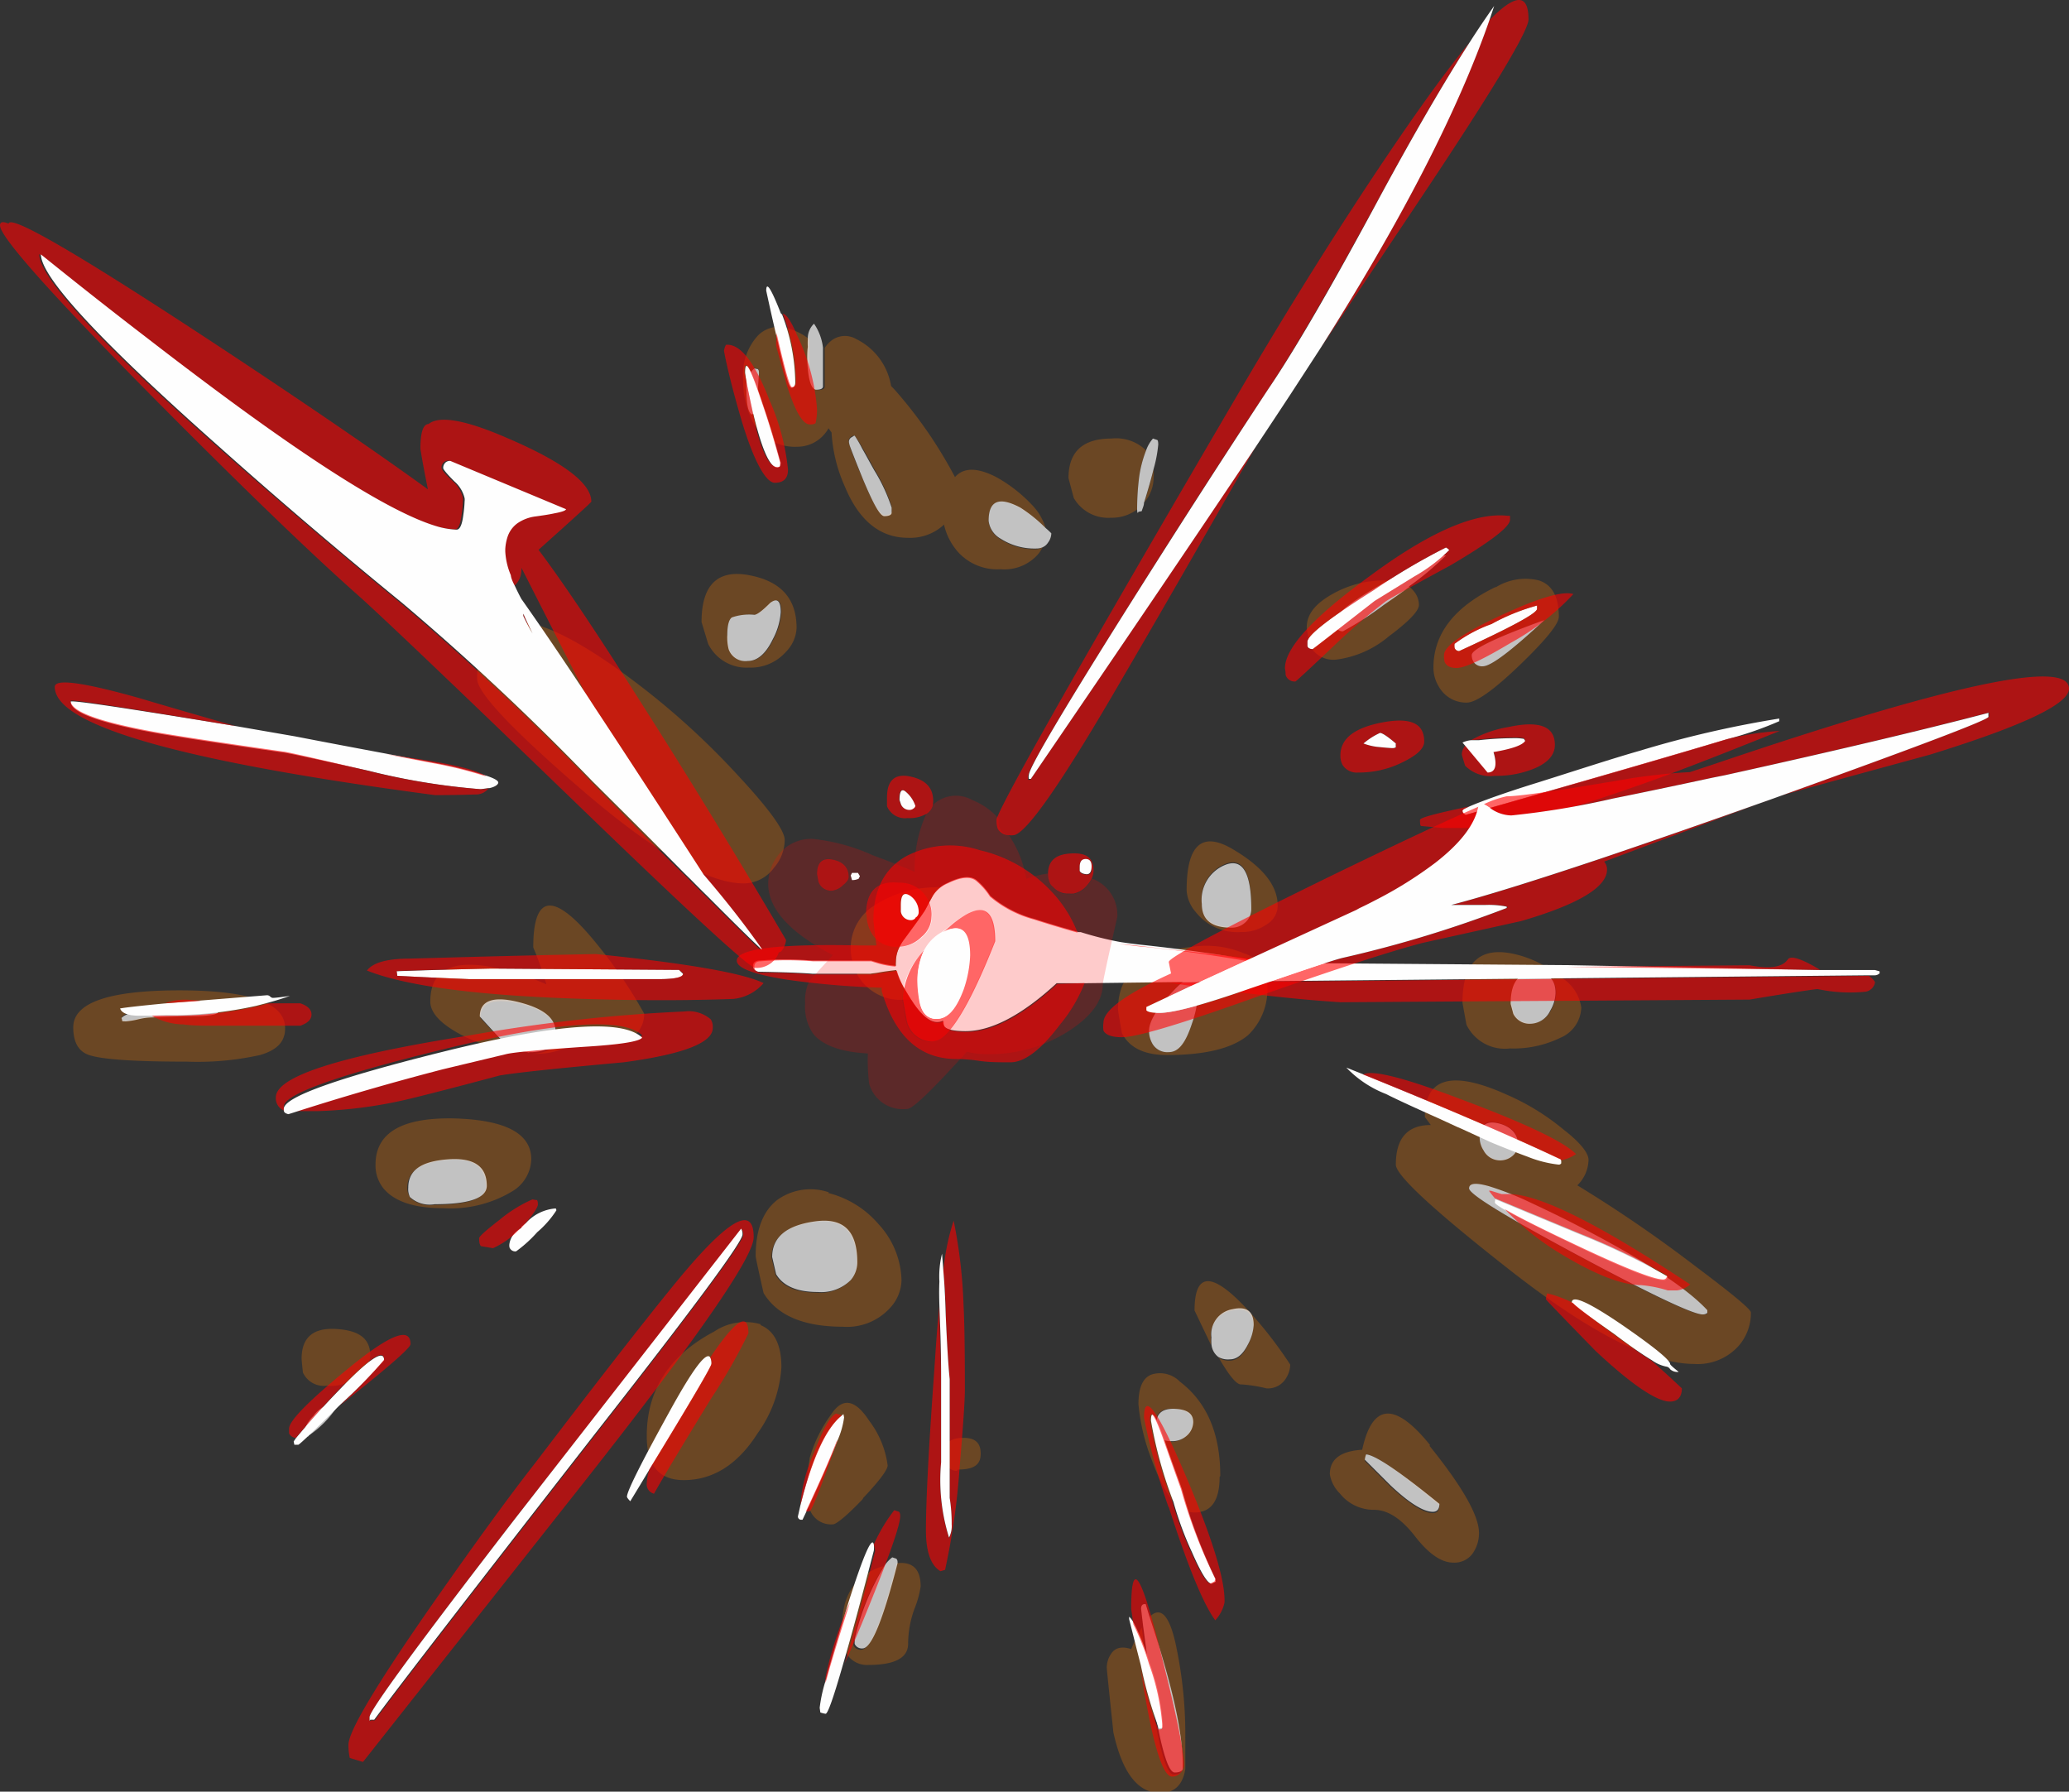 <svg xmlns="http://www.w3.org/2000/svg" viewBox="0 0 156.75 135.72"><rect x="0" y="0" width="156.75" height="135.72" fill="#333333" stroke="none"/><defs><style>.cls-1{fill:#ee7500;fill-opacity:0.3;}.cls-1,.cls-2,.cls-3,.cls-4,.cls-5{fill-rule:evenodd;}.cls-2{fill:#fff;fill-opacity:0.7;}.cls-3{fill:#fefefe;}.cls-4,.cls-5{fill:red;}.cls-4{fill-opacity:0.6;}.cls-5{fill-opacity:0.2;}</style></defs><g id="Layer_2" data-name="Layer 2"><g id="Layer_1-2" data-name="Layer 1"><path class="cls-1" d="M131.75,101.92a4.16,4.16,0,0,1-3.4,1.4q-4.95,0-14.2-7.3-8.4-6.6-8.4-7.8c0-2,.88-3,2.65-3l-.45-.6q0-4.5,6.2-1.7a17.7,17.7,0,0,1,4.25,2.6c1.3,1,1.95,1.81,1.95,2.35a2.79,2.79,0,0,1-.85,1.92,101.93,101.93,0,0,1,8.95,6.13c2.8,2.1,4.2,3.26,4.2,3.5A3.78,3.78,0,0,1,131.75,101.92ZM129,99.57c.2,0,.32,0,.35-.1v-.2q-2.4-2.61-10.2-6.6c-1.41-.72-2.64-1.31-3.68-1.78a23.87,23.87,0,0,0-2.62-1c-1-.3-1.55-.25-1.55.15s2.77,2.13,8.3,5.1S128.22,99.57,129,99.57ZM79,41.44a3.88,3.88,0,0,1-.3.48,3.39,3.39,0,0,1-2.9,1.2,4,4,0,0,1-3.6-1.8,4.62,4.62,0,0,1-.68-1.58,3.75,3.75,0,0,1-2.72,1q-3.19,0-4.8-3.9a11.57,11.57,0,0,1-1-4.08c-.08-.1-.15-.21-.23-.32a2.35,2.35,0,0,1-.27.4,2.68,2.68,0,0,1-2.1,1,3.61,3.61,0,0,1-3.6-2.4,7,7,0,0,1-.5-2.7,4.39,4.39,0,0,1,1.1-3.3,2.21,2.21,0,0,1,2.35-.55,4.66,4.66,0,0,1,1.58.82,5.22,5.22,0,0,0,0,.58s0,.58,0,1.65.32,1.6.65,1.6.5-.09.5-.25c0-.88,0-1.57,0-2.08,0-.16,0-.3,0-.42s0-.29,0-.43a2.31,2.31,0,0,1,.4-.47,1.68,1.68,0,0,1,2-.2,4.82,4.82,0,0,1,2.63,3.55q.21.21.42.45a33.79,33.79,0,0,1,4.42,6.45c.65-.74,1.69-.74,3.13,0a11.11,11.11,0,0,1,2.7,2.1A4.32,4.32,0,0,1,79.22,40a11.2,11.2,0,0,0-1.92-1.5c-1.6-.9-2.4-.59-2.4,1a1.78,1.78,0,0,0,.9,1.35,4.76,4.76,0,0,0,2.75.75A1.06,1.06,0,0,0,79,41.44ZM57.5,28.27c0-.2,0-.32-.1-.35a.92.92,0,0,1-.25-.05,1.85,1.85,0,0,0-.6,1.65c0,1.06.13,1.68.4,1.85a.75.75,0,0,0,.35-.25ZM64.75,33a.37.37,0,0,0-.2.05.38.38,0,0,0-.25.4,1.54,1.54,0,0,0,.08.32c.13.44.46,1.28,1,2.53C66.12,38.1,66.65,39,67,39s.52-.09.55-.25c0,.06,0-.07,0-.4a13.21,13.21,0,0,0-1.3-2.8c-.37-.69-.68-1.24-.92-1.65A9.4,9.4,0,0,0,64.75,33Zm21.92,5.12c.32-1,.56-1.88.73-2.57a5.12,5.12,0,0,1,0,.7,2.91,2.91,0,0,1-.7,1.8Zm.16-4a8.88,8.88,0,0,0-.53,2.05,19.65,19.65,0,0,0-.15,2.35v.07a3.19,3.19,0,0,1-2,.63,3,3,0,0,1-2.8-1.5l-.4-1.5c0-2,1.08-3,3.25-3A3.26,3.26,0,0,1,86.83,34.12Zm-33.68,13c0-2.8,1.2-4,3.6-3.55s3.6,1.76,3.6,4a2.74,2.74,0,0,1-.8,1.8,3.53,3.53,0,0,1-2.8,1.2,3.24,3.24,0,0,1-3.1-1.8Zm2,1a3.64,3.64,0,0,0,.1,1.05,1.34,1.34,0,0,0,1.45.9c.73,0,1.37-.55,1.9-1.65a5.08,5.08,0,0,0,.6-2.05c0-.87-.27-1.1-.8-.7q-.9.9-1.2.9a4,4,0,0,0-1.7.2C55.22,46.93,55.1,47.38,55.1,48.12ZM66.45,68.47a8.46,8.46,0,0,1,4.35-1.25,7.47,7.47,0,0,1,4.35.9,3.61,3.61,0,0,1,2,3.3,3.65,3.65,0,0,1-2.9,3.8,21.67,21.67,0,0,1-5.7.5,3.72,3.72,0,0,1-3.6-1.9,4.52,4.52,0,0,1-.5-2.1A3.8,3.8,0,0,1,66.45,68.47Zm-10.1-1.55q-4.05,0-12.4-7.2-7.8-6.75-7.8-8.3,0-8.7,11.65,0a58,58,0,0,1,8,7.2q3.64,3.9,3.65,5a3.23,3.23,0,0,1-.8,2.1A2.86,2.86,0,0,1,56.35,66.92Zm56-16.45q.9,0,4.65-3.5-5.5,2-5.5,2.65a1,1,0,0,0,.1.45A.76.76,0,0,0,112.35,50.47Zm1-6a4.27,4.27,0,0,1,3.25-.5c1,.33,1.5,1.25,1.5,2.75q0,.8-2.9,3.6t-4,2.9A2.37,2.37,0,0,1,109,52a2.71,2.71,0,0,1-.4-1.35Q108.55,46.77,113.3,44.47Zm-6.55,0a2.13,2.13,0,0,1,.3.3,1.63,1.63,0,0,1,.4,1.05c0,.46-.77,1.26-2.3,2.4a7.66,7.66,0,0,1-4,1.75,2,2,0,0,1-2-1.15c-.13-.8-.2-1.24-.2-1.3,0-1,.67-1.82,2-2.55a7.85,7.85,0,0,1,3.8-1l.4,0-.25.13q-3.8,2.15-3.8,3a.6.6,0,0,0,.1.35.55.55,0,0,0,.55.35,25.44,25.44,0,0,0,3.1-2C105.54,45.29,106.18,44.84,106.75,44.42ZM96,70a3.23,3.23,0,0,1-2,.6,4,4,0,0,1-3.4-1.5,2.76,2.76,0,0,1-.7-1.65q0-5.16,3.45-3.15t3.45,4.3A1.66,1.66,0,0,1,96,70ZM90.8,75c0-1.34-.62-1.34-1.85,0s-1.9,2.36-1.9,3.1a1.93,1.93,0,0,0,.2.85,1.3,1.3,0,0,0,1.3.75c.7,0,1.28-.72,1.75-2.15A8.88,8.88,0,0,0,90.8,75Zm3.55-5.15a1.35,1.35,0,0,0,.45-1.05q0-4-1.85-3.4a2.85,2.85,0,0,0-1.9,3c0,1.2.73,1.8,2.2,1.8A1.51,1.51,0,0,0,94.35,69.87ZM96,74.52a4.78,4.78,0,0,1-1.45,3.9q-1.8,1.5-6.15,1.5c-1.7,0-2.83-.55-3.4-1.65q-.3-1.71-.3-1.8,0-4.16,5.65-4.75a7.31,7.31,0,0,1,3.9.5A2.44,2.44,0,0,1,96,74.52Zm22.4-.4a3.22,3.22,0,0,1,1.4,2.2,2.57,2.57,0,0,1-1.6,2.3,8.08,8.08,0,0,1-3.8.8,3.23,3.23,0,0,1-3.3-1.8l-.3-1.65q0-4.91,4.5-3.55A8.29,8.29,0,0,1,118.35,74.12Zm-2.2-.45c-1.13,0-1.7.81-1.7,2.35l.2.75a1.37,1.37,0,0,0,1.3.75,1.69,1.69,0,0,0,1.5-1,2.71,2.71,0,0,0,.4-1.35C117.85,74.18,117.28,73.67,116.15,73.67Zm-76.07,6A11.61,11.61,0,0,1,35,78.42q-2.4-1.26-2.4-2.55c0-2.64,2-3.4,6-2.3a17.91,17.91,0,0,1,2.8,1,25.81,25.81,0,0,0-1-2.8q0-5.8,4.2-1a36.41,36.41,0,0,1,4.2,6,2.16,2.16,0,0,1-.7,1.65,2.34,2.34,0,0,1-1.7.7,4.08,4.08,0,0,1-2.27-.68,2.94,2.94,0,0,1-.63.58,5.37,5.37,0,0,1-3.1.8c1.17-.06,1.75-.56,1.75-1.5,0-1.1-1-1.87-2.85-2.3s-2.9-.1-2.9,1.1l1.25,1.35A4.19,4.19,0,0,0,40.08,79.72ZM15.2,76.27c-.2,0-1.15,0-2.85,0s-2.82.43-3.15.8a.46.46,0,0,1,.05.2s.1.05.3.05a6,6,0,0,0,.9-.15,5,5,0,0,1,1.1-.15c.93,0,2.12-.07,3.55-.1,1,0,1.45-.15,1.45-.35S16.1,76.3,15.2,76.27Zm19.15,8.45q5.9.15,5.9,3.1a2.92,2.92,0,0,1-1.4,2.4,9.07,9.07,0,0,1-5.3,1.3q-3.25,0-4.5-1.5a2.79,2.79,0,0,1-.6-1.8Q28.45,84.62,34.35,84.72Zm-3.3,6a2.21,2.21,0,0,0,1.8.55c2.63,0,3.95-.47,3.95-1.4,0-1.5-1-2.19-2.95-2s-3,.81-3,2.15A1.36,1.36,0,0,0,31.05,90.67ZM14.15,80.42c-4,0-6.43-.17-7.4-.5q-1.2-.4-1.2-2.1,0-2.8,8.05-2.8t8,2.9c0,1-.63,1.63-1.9,2A21.86,21.86,0,0,1,14.15,80.42Zm8.7,22.5c0-1.6.87-2.35,2.6-2.25s2.6.71,2.6,2a1.9,1.9,0,0,1-.5,1.2,3.33,3.33,0,0,1-2.8,1.1,1.74,1.74,0,0,1-1.8-1C22.88,103.33,22.85,103,22.85,102.92Zm89.25-16.7a1.83,1.83,0,0,0,.3.9,1.4,1.4,0,0,0,1.25.75,1.41,1.41,0,0,0,.95-.35,1.17,1.17,0,0,0,.28-.35,1.2,1.2,0,0,0,.12-.55c0-.77-.48-1.29-1.45-1.55s-1.36.09-1.45.9Zm-8.6,24a1.48,1.48,0,0,0-.1.45l1.95,1.95c1.43,1.3,2.5,2,3.2,2,.33,0,.5-.2.5-.6Q104.55,110.26,103.5,110.17Zm-11.2-7.38a1.49,1.49,0,0,0,.85.23c.53,0,1-.37,1.35-1.1a3.54,3.54,0,0,0,.45-1.5c0-1-.53-1.44-1.6-1.2a1.93,1.93,0,0,0-1.6,2.15,3.48,3.48,0,0,0,0,.47L90.5,99.27q0-4.2,3.65-.45a31.69,31.69,0,0,1,3.6,4.55,2,2,0,0,1-.3,1,1.59,1.59,0,0,1-1.5.8,11.18,11.18,0,0,0-1.9-.3C93.7,104.92,93.12,104.21,92.3,102.79Zm16,6.68q3.75,4.65,3.75,6.6a2.66,2.66,0,0,1-.35,1.35,1.7,1.7,0,0,1-1.6.9c-.9,0-1.87-.67-2.9-2s-2.07-2-3.1-2a3.28,3.28,0,0,1-2.6-1.25,2.62,2.62,0,0,1-.75-1.45c0-1.14.82-1.75,2.45-1.85Q104.35,104.52,108.35,109.47Zm-19.6-.3a1.64,1.64,0,0,0,1.2-.5,1.4,1.4,0,0,0,.45-1c0-.6-.47-.92-1.4-1s-1.4.35-1.4,1.15c0,0,0,.25.05.65S88.15,109.17,88.75,109.17Zm3.7,2.65c0,1.8-.63,2.7-1.9,2.7s-2.28-1.34-3.25-4a15.32,15.32,0,0,1-1-4.2c0-1.24.32-2,1-2.25a2.11,2.11,0,0,1,2.15.55Q92.46,107,92.45,111.82Zm-34.8-11.5c1.07.43,1.6,1.5,1.6,3.2a9.61,9.61,0,0,1-1.8,5c-1.5,2.36-3.37,3.55-5.6,3.55q-2.81,0-2.8-3.35,0-5.2,5.1-7.9A4.21,4.21,0,0,1,57.65,100.32Zm5.15-10a7.37,7.37,0,0,1,3.8,2.35A6.47,6.47,0,0,1,68.3,97a3.18,3.18,0,0,1-.8,2,4.4,4.4,0,0,1-3.65,1.5q-4.45,0-6-2.55c-.4-1.77-.6-2.7-.6-2.8,0-2,.57-3.47,1.7-4.3A4.32,4.32,0,0,1,62.8,90.32Zm-4,6.2q.8,1.35,3.15,1.35a3.18,3.18,0,0,0,2.5-.9,2.07,2.07,0,0,0,.5-1.35q0-3.56-3.2-3.1c-2.17.3-3.25,1.2-3.25,2.7Zm6.6,17c-1.2,1.26-2,1.9-2.25,1.9a1.71,1.71,0,0,1-1.7-1,2.09,2.09,0,0,1-.25-1,15.69,15.69,0,0,1,.2-3.05,10.51,10.51,0,0,1,1.6-3.25c.87-1.34,1.83-1.19,2.9.45A7.13,7.13,0,0,1,67.25,111C67.25,111.33,66.63,112.17,65.4,113.47Zm1.6,5.07a18.43,18.43,0,0,0-2.3,5.63s0,.15,0,.35a.59.59,0,0,0,.6.35q1,0,2.65-6.45v-.1c1.23-.16,1.85.43,1.85,1.75a7.33,7.33,0,0,1-.45,1.65,7.8,7.8,0,0,0-.5,2.7c0,1.06-1,1.6-3,1.6a1.81,1.81,0,0,1-1.9-1.45c-.07-1-.1-1.47-.1-1.5q0-3.51,3-4.5Zm5.55-7.22a.93.93,0,0,1-.9-.7l-.1-.6c0-.77.47-1.17,1.4-1.2s1.4.33,1.4,1.2S73.75,111.32,72.55,111.32Zm14.53,11.12c.88-.93,1.57-.23,2.07,2.13a32.59,32.59,0,0,1,.7,7.1v2.25c-.2,1.2-.83,1.8-1.9,1.8-1.7,0-2.88-1.54-3.55-4.6-.33-3.14-.5-4.77-.5-4.9a1.85,1.85,0,0,1,.3-1c.3-.5.82-.64,1.55-.4a14.67,14.67,0,0,1,.8-1.63c.14,1,.36,2.67.65,4.93.63,4.13,1.22,6.2,1.75,6.2.33,0,.53-.09.6-.25,0,0,0-.12,0-.45C89.6,131.18,88.76,127.48,87.08,122.44Z"/><path class="cls-2" d="M129,99.57q-1.09,0-9.4-4.45t-8.3-5.1c0-.4.52-.45,1.55-.15a23.87,23.87,0,0,1,2.62,1c1,.47,2.27,1.06,3.68,1.78q7.8,4,10.2,6.6v.2C129.27,99.53,129.15,99.57,129,99.57ZM79.22,40a5.36,5.36,0,0,1,.43.4,1.2,1.2,0,0,1-.25.7.89.89,0,0,1-.45.37,1.06,1.06,0,0,1-.4.08,4.76,4.76,0,0,1-2.75-.75,1.78,1.78,0,0,1-.9-1.35c0-1.54.8-1.85,2.4-1A11.2,11.2,0,0,1,79.22,40ZM62.35,26.34c0,.14,0,.28,0,.43s0,.26,0,.42c0,.51,0,1.2,0,2.08,0,.16-.17.25-.5.25s-.55-.54-.65-1.6,0-1.62,0-1.65a5.22,5.22,0,0,1,0-.58,1.53,1.53,0,0,1,.47-1.17A4,4,0,0,1,62.35,26.34Zm24.48,7.78a2.7,2.7,0,0,1,.52-.9l.3.1c.07,0,.1.15.1.35a9.83,9.83,0,0,1-.35,1.85c-.17.69-.41,1.55-.73,2.57,0,.21-.11.41-.17.63l-.25.05c-.06.15-.09.09-.1-.18v-.07a19.65,19.65,0,0,1,.15-2.35A8.88,8.88,0,0,1,86.83,34.12ZM64.75,33a9.4,9.4,0,0,1,.58,1c.24.41.55,1,.92,1.65a13.21,13.21,0,0,1,1.3,2.8c0,.33,0,.46,0,.4,0,.16-.22.25-.55.25s-.83-.92-1.6-2.75c-.51-1.25-.84-2.09-1-2.53a1.54,1.54,0,0,1-.08-.32.38.38,0,0,1,.25-.4A.37.37,0,0,1,64.75,33Zm-7.25-4.7-.2,2.85a.75.75,0,0,1-.35.25c-.27-.17-.4-.79-.4-1.85a1.85,1.85,0,0,1,.6-1.65.92.92,0,0,0,.25.05C57.47,28,57.5,28.07,57.5,28.27ZM55.1,48.12c0-.74.12-1.19.35-1.35a4,4,0,0,1,1.7-.2q.3,0,1.2-.9c.53-.4.8-.17.8.7a5.08,5.08,0,0,1-.6,2.05c-.53,1.1-1.17,1.65-1.9,1.65a1.34,1.34,0,0,1-1.45-.9A3.64,3.64,0,0,1,55.1,48.12Zm57.25,2.35a.76.76,0,0,1-.75-.4,1,1,0,0,1-.1-.45q0-.66,5.5-2.65Q113.25,50.47,112.35,50.47Zm-5.6-6c-.57.42-1.21.87-1.9,1.35a25.44,25.44,0,0,1-3.1,2,.55.55,0,0,1-.55-.35.6.6,0,0,1-.1-.35q0-.85,3.8-3l.25-.13q3.48-1.92,4.4-1.92A22.59,22.59,0,0,1,106.75,44.42ZM94.35,69.87a1.51,1.51,0,0,1-1.1.4c-1.47,0-2.2-.6-2.2-1.8a2.85,2.85,0,0,1,1.9-3q1.85-.6,1.85,3.4A1.35,1.35,0,0,1,94.35,69.87ZM90.8,75a8.88,8.88,0,0,1-.5,2.55c-.47,1.43-1,2.15-1.75,2.15a1.3,1.3,0,0,1-1.3-.75,1.93,1.93,0,0,1-.2-.85c0-.74.63-1.77,1.9-3.1S90.8,73.68,90.8,75Zm25.35-1.35c1.13,0,1.7.51,1.7,1.55a2.71,2.71,0,0,1-.4,1.35,1.69,1.69,0,0,1-1.5,1,1.37,1.37,0,0,1-1.3-.75l-.2-.75C114.45,74.48,115,73.7,116.15,73.67ZM15.2,76.27c.9,0,1.35.15,1.35.35s-.48.31-1.45.35c-1.43,0-2.62.06-3.55.1a5,5,0,0,0-1.1.15,6,6,0,0,1-.9.15c-.2,0-.3,0-.3-.05a.46.46,0,0,0-.05-.2c.33-.37,1.38-.64,3.15-.8S15,76.27,15.2,76.27Zm24.88,3.45a4.19,4.19,0,0,1-2.48-1.35L36.35,77c0-1.2,1-1.57,2.9-1.1s2.85,1.2,2.85,2.3c0,.94-.58,1.44-1.75,1.5h-.27Zm-9,11a1.36,1.36,0,0,1-.15-.75c0-1.34,1-2,3-2.15s2.95.55,2.95,2c0,.93-1.32,1.4-3.95,1.4A2.21,2.21,0,0,1,31.05,90.67Zm-7.7,18.1-.25-.1c-.07.16-.1.08-.1-.25a2.48,2.48,0,0,1,.7-1.2,2.38,2.38,0,0,1,1.7-1l.1.3A7.69,7.69,0,0,1,23.35,108.77ZM112.1,86.22V86c.09-.81.57-1.12,1.45-.9s1.45.78,1.45,1.55a1.2,1.2,0,0,1-.12.55,1.17,1.17,0,0,1-.28.35,1.41,1.41,0,0,1-.95.35,1.4,1.4,0,0,1-1.25-.75A1.83,1.83,0,0,1,112.1,86.22ZM92.3,102.79a1.33,1.33,0,0,1-.52-1,3.48,3.48,0,0,1,0-.47,1.93,1.93,0,0,1,1.6-2.15c1.07-.24,1.6.16,1.6,1.2a3.54,3.54,0,0,1-.45,1.5c-.37.73-.82,1.1-1.35,1.1A1.49,1.49,0,0,1,92.3,102.79Zm11.2,7.38q1.05.09,5.55,3.75c0,.4-.17.6-.5.6-.7,0-1.77-.65-3.2-2l-1.95-1.95A1.48,1.48,0,0,1,103.5,110.17Zm-14.75-1c-.6,0-1-.22-1.1-.65s-.05-.62-.05-.65c0-.8.47-1.19,1.4-1.15s1.4.35,1.4,1a1.4,1.4,0,0,1-.45,1A1.64,1.64,0,0,1,88.75,109.17ZM58.8,96.52l-.3-1.3c0-1.5,1.08-2.4,3.25-2.7s3.2.73,3.2,3.1a2.07,2.07,0,0,1-.5,1.35,3.18,3.18,0,0,1-2.5.9Q59.6,97.87,58.8,96.52Zm9.2,21.8v.1q-1.65,6.45-2.65,6.45a.59.59,0,0,1-.6-.35c0-.2,0-.32,0-.35a18.43,18.43,0,0,1,2.3-5.63,2.74,2.74,0,0,1,.55-.57l.3.1C67.93,118.09,68,118.18,68,118.32Zm19.08,4.12c1.68,5,2.52,8.74,2.52,11.13,0,.33,0,.48,0,.45-.07.16-.27.25-.6.25-.53,0-1.12-2.07-1.75-6.2-.29-2.26-.51-3.9-.65-4.93l-.15-1.27c0-.2.07-.32.2-.35s.15,0,.15,0Z"/><path class="cls-3" d="M130.83,56q-5.78,1.75-19.78,5.73c-.17-.07-.25-.17-.25-.3s.17-.17.5-.33c.8-.35,2.54-1,5.2-1.82,3.17-1,5.73-1.84,7.7-2.4a80,80,0,0,1,10.6-2.45,1.08,1.08,0,0,0,0,.2A26.4,26.4,0,0,1,130.83,56Zm7.07,17.48,4.15,0,.35.1,0,.15a.54.54,0,0,1-.4.15h-.45l-53,.52-6.38.08-2.12,0c-2.63,2.42-4.94,3.63-6.9,3.63-.87,0-1.4-.12-1.6-.35a.67.67,0,0,1-.1-.45c-.7.36-1.5-.15-2.4-1.55-.21-.32-.39-.62-.55-.9a5.88,5.88,0,0,1-.6-1.38c-.48.06-.9.11-1.28.18s-.47.06-.67.1h-4.4c-.9-.07-2.27-.12-4.1-.15-.27-.07-.4-.22-.4-.45s.15-.37.45-.4a25.1,25.1,0,0,1,4,0H66l.58.17a6.75,6.75,0,0,0,1.3.23,1.69,1.69,0,0,1,0-.3,2.5,2.5,0,0,1,.28-1.15,3.25,3.25,0,0,1,.37-.6c.93-1.27,1.47-2,1.6-2.25.37-.7.57-1.07.6-1.1a2.44,2.44,0,0,1,1.1-.9c1-.5,1.77-.55,2.2-.15a5.21,5.21,0,0,1,1,1.15,8.59,8.59,0,0,0,3.35,1.75c.86.28,2,.62,3.32,1l.18,0a25.3,25.3,0,0,0,3,.75c.5.08,1,.14,1.52.2,2.83.3,5.82.71,9,1.25a.36.36,0,0,0,.08.15l3.9,0,19.45.15ZM59.1,35.32a.32.32,0,0,1-.2.1c-.53,0-1.1-1.19-1.7-3.55s-.75-3.62-.75-3.65q0-1.71,1.35,2.4c.47,1.36.92,2.85,1.35,4.45Zm.15-11.5a14.73,14.73,0,0,1,1,5.15c0,.26-.1.4-.3.4s-.54-1.37-1.17-4.1c-.22-.93-.46-2-.73-3.25,0-.74.37-.17,1.1,1.7A.47.47,0,0,0,59.25,23.82Zm-7.5,49.95c0,.26-.6.4-1.8.4l-14.4,0c-1.77-.07-3.58-.15-5.45-.25l-.05-.35c.17,0,2.57-.1,7.2-.2l14.2.1Zm58.05-32.1a12.52,12.52,0,0,1-2.65,2l-3,1.85q-4.65,3.65-4.7,3.65c-.23,0-.37-.09-.4-.25v-.3q0-.75,5-3.9a47.78,47.78,0,0,1,5.5-3.25A.93.93,0,0,1,109.8,41.67Zm.4,7.4a1,1,0,0,1,0-.3,10.63,10.63,0,0,1,2.8-1.5,15.56,15.56,0,0,1,3.45-1.4l0,.25q0,.5-5.9,3.2A.36.36,0,0,1,110.2,49.07ZM17.85,55l4.5.78q2.68.52,6.85,1.3l3.7.7a31.2,31.2,0,0,1,4,1c.57.19.85.36.85.5s-.23.33-.67.42c-.19,0-.42.06-.68.08a51.22,51.22,0,0,1-8.5-1.4Q21.7,57,21.45,57c-3.77-.54-6.85-1-9.25-1.4q-6.85-1.2-6.85-2.45Q5.35,52.94,17.85,55ZM11.5,76.94l-1,0c-.83,0-1.3-.22-1.4-.55.47-.08,1.61-.21,3.4-.38l2.72-.22,5-.4a.33.33,0,0,1,.25.1.32.32,0,0,0,.2.1c.17,0,.6-.05,1.3-.15-.5.17-1,.34-1.6.5l-.95.25a29.2,29.2,0,0,1-6.8.7Zm28,16c.11-.1.22-.2.35-.3a3.39,3.39,0,0,1,2.25-1.1h0s.05.05.05.15a7.54,7.54,0,0,1-1.45,1.65,9.81,9.81,0,0,1-1.6,1.45.46.46,0,0,1-.5-.3.78.78,0,0,1,0-.3,1.52,1.52,0,0,1,.52-.9A4.38,4.38,0,0,1,39.5,93Zm-17.08,16c1.08-1.3,2.17-2.51,3.28-3.65q3.4-3.55,3.4-2.25a38.73,38.73,0,0,1-3.25,3.3l-.18.17c-2,2-3,2.93-3.07,2.93l-.3,0-.05-.25Zm95.86-21,0,.08c0,.06,0,.1,0,.1a.21.21,0,0,1-.2.1,8.93,8.93,0,0,1-2.35-.6c-.77-.28-1.71-.65-2.8-1.1l-2.17-1-.35-.15L109,84.72c-1.8-.8-3.15-1.42-4-1.85a8.29,8.29,0,0,1-3-2l0,0,1.25.5q9.42,3.82,15,6.45Zm-5,2.9v0l6.5,2.7a52.82,52.82,0,0,1,6.55,3.15q0,.3-.3.3c-.8,0-3.15-.94-7-2.8-2.44-1.17-4.09-2-5-2.53q-.78-.45-.78-.57Zm5.85,7.9-.05-.07q0-.9,3.75,1.65c2.47,1.7,3.7,2.71,3.7,3,0,.06.22.26.65.6v0a.81.81,0,0,1-.65-.2.39.39,0,0,0-.3-.2,2.81,2.81,0,0,1-1.08-.48c-.67-.4-1.63-1.06-2.87-2C120.44,99.75,119.39,99,119.15,98.69ZM92.1,119.62l0,.2-.3.15q-.45,0-1.5-2.4a25.2,25.2,0,0,1-1.4-3.8,32.51,32.51,0,0,1-1.7-6.15c0-.9.32-.49.95,1.25.33,1,.8,2.28,1.4,3.95A39.17,39.17,0,0,0,92.1,119.62Zm-28.65-10.5q-.69,1.83-2.35,5.37l-.3.63-.15,0a.25.25,0,0,1-.2-.25c.07-.3.13-.59.2-.88q1.31-5.34,3.13-6.77l.12-.1.05.25A6.46,6.46,0,0,1,63.45,109.12Zm-14.25,2.2c-.45.75-.93,1.55-1.45,2.4-.17-.17-.25-.29-.25-.35,0-.4,1.07-2.54,3.2-6.4q2.74-5,3.13-4.1a1,1,0,0,1,.07.45Q53.9,103.62,49.2,111.32Zm17,5.65a2,2,0,0,1,0,.5q-1.41,5.46-2.3,8.5c-.73,2.56-1.18,3.85-1.35,3.85a2,2,0,0,1-.4-.1l-.05-.35a11.14,11.14,0,0,1,.4-1.9q.51-1.92,1.65-5.65l.15-.5Q66,116,66.2,117Zm19.72,6a18.87,18.87,0,0,1,1.18,3,17.17,17.17,0,0,1,1,4.55l0,.3c0,.06-.13.1-.3.1a31.87,31.87,0,0,1-1.37-4.78c-.26-1-.55-2.16-.88-3.47a.92.92,0,0,1,0-.2A1.69,1.69,0,0,1,85.92,123Z"/><path class="cls-4" d="M111.3,61.09c-.33.16-.5.27-.5.33s.08.23.25.3q14-4,19.78-5.73a22.24,22.24,0,0,1,4-.62q-7.8,3.15-11.35,4.35-8.55,3-12.5,3l-1.65,0-1.65-.15c-.07,0-.1-.12-.1-.45C107.55,61.94,108.8,61.62,111.3,61.09Zm30.3,12.83c.3.25.45.42.45.5a.86.86,0,0,1-.7.7,11.66,11.66,0,0,1-3.65-.2c-.07,0-1.78.23-5.15.8l-31,.2q-5.23-.33-13-1.48Zm-3.7-.45-19.17-.23,13.82-.12c1.53.3,2.5.15,2.9-.45C135.67,72.36,136.49,72.62,137.9,73.47Zm-55.73,1a11.51,11.51,0,0,1-1.87,3.15q-2.14,2.85-3.75,2.85c-.83,0-1.6,0-2.3-.1a13,13,0,0,0-1.8-.15q-4.15,0-5.65-5.15a2.29,2.29,0,0,1,0-.25,65.3,65.3,0,0,1-7.13-.6c-2.57-.4-3.85-.89-3.85-1.45,0-.9,3.13-1.29,9.4-1.15l1.18,0c-.16-1.22-.23-1.86-.23-1.92q0-3.45,2.5-4.85a7.2,7.2,0,0,1,5.55-.45,10.76,10.76,0,0,1,5.55,3.25,9.61,9.61,0,0,1,1.87,3c-1.35-.38-2.46-.72-3.32-1A8.59,8.59,0,0,1,75,67.92a5.21,5.21,0,0,0-1-1.15c-.43-.4-1.17-.35-2.2.15a2.44,2.44,0,0,0-1.1.9s-.23.4-.6,1.1c-.13.23-.67,1-1.6,2.25a3.25,3.25,0,0,0-.37.6,2.5,2.5,0,0,0-.28,1.15,1.69,1.69,0,0,0,0,.3,6.75,6.75,0,0,1-1.3-.23L66,72.82h-4.4a25.1,25.1,0,0,0-4,0c-.3,0-.45.16-.45.4s.13.38.4.45c1.83,0,3.2.08,4.1.15H66c.2,0,.43-.07.67-.1s.8-.12,1.28-.18a5.88,5.88,0,0,0,.6,1.38c.16.28.34.58.55.9.9,1.4,1.7,1.91,2.4,1.55a.67.67,0,0,0,.1.45c.2.23.73.35,1.6.35,2,0,4.27-1.21,6.9-3.63Zm-30.42-.75-.3-.25-14.2-.1c-4.63.1-7,.16-7.2.2l.05.35c1.87.1,3.68.18,5.45.25l14.4,0C51.15,74.17,51.75,74,51.75,73.77Zm7.08-48.5c.63,2.73,1,4.1,1.17,4.1s.3-.14.3-.4a14.73,14.73,0,0,0-1-5.15c.25,0,.62.51,1.1,1.65A15.52,15.52,0,0,1,61.9,31,4.68,4.68,0,0,1,61.8,32q0,.15-.45.15c-.53,0-1.12-1-1.75-3l-.8-2.95C58.8,25.89,58.81,25.55,58.83,25.27Zm.27,10.05,0-.25c-.43-1.6-.88-3.09-1.35-4.45q-1.35-4.11-1.35-2.4s.25,1.25.75,3.65,1.17,3.55,1.7,3.55A.32.32,0,0,0,59.1,35.32ZM99.28,73.09l-3.9,0a.36.36,0,0,1-.08-.15c-3.13-.54-6.12-1-9-1.25-.51-.06-1-.12-1.52-.2.71.07,1.46.15,2.27.25C92.89,72.39,96.94,72.85,99.28,73.09ZM55,26.12q1.61-.15,3.3,4.2a17.24,17.24,0,0,1,1.4,5.25c0,.66-.32,1-1,1s-1.63-1.67-2.6-5-1.25-5-1.25-5A1.48,1.48,0,0,1,55,26.12Zm.55,49.55q-5.2.19-11.25,0-12-.36-16.5-2.15c.43-.57,1.42-.87,2.95-.9s6.27-.19,14.4-.35q10.31,1.05,12.7,2.2A3.47,3.47,0,0,1,55.55,75.67Zm58.85-36.6s0,.1,0,.3q0,.8-4.5,3.45c-3.13,1.7-4.82,2.63-5,2.8a47,47,0,0,0-4.1,3.55c-1.73,1.63-2.62,2.45-2.65,2.45a.7.7,0,0,1-.75-.5c0-.3-.05-.47-.05-.5q0-2.31,6.45-7,6.7-4.95,10.4-4.55Zm-4.2,10a.36.36,0,0,0,.35.25q5.9-2.7,5.9-3.2l0-.25a15.56,15.56,0,0,0-3.45,1.4,10.63,10.63,0,0,0-2.8,1.5A1,1,0,0,0,110.2,49.07Zm-.4-7.4a.93.93,0,0,0-.25-.2,47.78,47.78,0,0,0-5.5,3.25q-5,3.15-5,3.9v.3c0,.16.17.25.4.25t4.7-3.65l3-1.85A12.52,12.52,0,0,0,109.8,41.67Zm-.4,7.95q0-1,4.3-3T119.2,45a18.81,18.81,0,0,1-4.75,3.7c-2.1,1.26-3.47,1.9-4.1,1.9q-.7,0-.9-.45A1.6,1.6,0,0,1,109.4,49.62Zm-80.2,7.5,2.3.35q4.36.64,5.35,1.35a31.2,31.2,0,0,0-4-1ZM17.85,55q-12.5-2.1-12.5-1.92,0,1.25,6.85,2.45c2.4.4,5.48.86,9.25,1.4q.26,0,6.4,1.45a51.22,51.22,0,0,0,8.5,1.4c.26,0,.49,0,.68-.08a1.21,1.21,0,0,1-.88.48c-.23,0-1.3.05-3.2.05q-28.8-3.81-28.8-8.2c0-.64,2.13-.35,6.4.85C12.46,53.45,14.9,54.16,17.85,55ZM11.5,76.94l1.15,0a29.2,29.2,0,0,0,6.8-.7L20.4,76h2.35c.57.2.85.48.85.85s-.28.65-.85.85h-6.2c-1.1,0-2,0-2.65-.1A4.86,4.86,0,0,1,11.5,76.94Zm3.72-1.12L12.5,76a4.21,4.21,0,0,1,1.6-.27A11.1,11.1,0,0,1,15.22,75.82Zm7.2,33.1a.6.6,0,0,1-.52-.35c0-.2,0-.32,0-.35q0-.9,4.6-4.65t4.6-1.75q0,.44-5.38,4.67l.18-.17A38.73,38.73,0,0,0,29.1,103q0-1.3-3.4,2.25C24.59,106.41,23.5,107.62,22.42,108.92ZM39.5,93a4.38,4.38,0,0,0-.38.35,6.26,6.26,0,0,1-1.77,1.2l-.9-.15q-.15-.11-.15-.6c0-.14.52-.6,1.55-1.4a10.51,10.51,0,0,1,2.5-1.55,1,1,0,0,0,.3.05c.07,0,.1.15.1.35S40.33,92.13,39.5,93Zm78.78-5.08,0-.07q-5.53-2.62-15-6.45c.63-.39,3.08.22,7.35,1.85Q118,86,119.4,87.42A2.89,2.89,0,0,1,118.28,87.89ZM114,91.59c.88.52,2.53,1.36,5,2.53,3.9,1.86,6.25,2.8,7,2.8q.26,0,.3-.3a52.82,52.82,0,0,0-6.55-3.15l-6.5-2.7v0q-.24-.29-.45-.57l.15,0,.8.25.55,0q3.45,0,13.75,6.85a1.85,1.85,0,0,1-1,.45c-.4,0-.63,0-.7,0a9.72,9.72,0,0,0-2-.4q-2.14,0-5.9-2.25A20.52,20.52,0,0,1,114,91.59Zm-21.93,28a39.17,39.17,0,0,1-2.6-6.8c-.6-1.67-1.07-3-1.4-3.95-.63-1.74-.95-2.15-.95-1.25a32.51,32.51,0,0,0,1.7,6.15,25.2,25.2,0,0,0,1.4,3.8q1.05,2.4,1.5,2.4l.3-.15Zm27.05-20.93c.24.26,1.29,1.06,3.15,2.43,1.24.91,2.2,1.57,2.87,2,.73.64,1.49,1.33,2.28,2.08,0,.63-.3,1-.9,1-1,0-2.92-1.29-5.65-3.85q-3.75-3.85-3.75-3.9a1.48,1.48,0,0,1,.1-.45A9,9,0,0,1,119.15,98.69Zm-30.6,15.48a47.61,47.61,0,0,1-1.85-6.75q0-3,3.1,4.25t3,9.75a2.86,2.86,0,0,1-.7,1.35Q90.7,120.87,88.55,114.17Zm-24.77-6.9Q62,108.7,60.65,114v-.22a12.07,12.07,0,0,1,1-3.7c.7-1.84,1.27-2.84,1.7-3l.35.1A.18.18,0,0,1,63.78,107.27Zm-2.68,7.22q1.66-3.54,2.35-5.37v.1q-1.85,5.3-2.1,5.3A.81.81,0,0,1,61.1,114.49Zm-7.27-11.62Q56.7,98.52,56.7,101a42.24,42.24,0,0,1-2.8,4.9c-2.27,3.7-3.72,6.11-4.35,7.25a.73.73,0,0,1-.55-.8,3.85,3.85,0,0,1,.2-1.05q4.69-7.69,4.7-8A1,1,0,0,0,53.83,102.87ZM66.2,117a12.4,12.4,0,0,1,1.55-2.6l.3.1c.1,0,.15.15.15.35q0,.95-2.2,6.4c-.8,2-1.48,3.59-2,4.75q.89-3,2.3-8.5A2,2,0,0,0,66.2,117Zm-3.65,10.5a3,3,0,0,1,0-.5,28.37,28.37,0,0,1,1.85-5.65l-.15.5Q63.06,125.56,62.55,127.47Zm23.83-1.28A31.87,31.87,0,0,0,87.75,131c.17,0,.27,0,.3-.1l0-.3a17.17,17.17,0,0,0-1-4.55,18.87,18.87,0,0,0-1.18-3l-.17-1.17q0-5.46,2,2.35t2,9.45a.82.82,0,0,1-.25.6.81.81,0,0,1-.65.3c-.67,0-1.37-2.14-2.1-6.4Z"/><path class="cls-4" d="M112.42,60.92a7.65,7.65,0,0,1,1.73-.6c1,0,4.18-.47,9.65-1.4,1.7-.24,3.1-.38,4.23-.43l1.87-.62q26.85-9.1,26.85-5.7,0,1.74-10.55,5-9.91,2.7-11.28,3.1,15.78-5.67,15.78-6a1.8,1.8,0,0,1,0-.3q-7.6,2-20,4.75l-1,.2q-4.36.94-7.5,1.57a62.61,62.61,0,0,1-7.7,1.28,2.81,2.81,0,0,1-1.45-.45A4.89,4.89,0,0,0,112.42,60.92Zm21.75-.38-12.64,4.73a.89.89,0,0,1,.22.6q0,2-6.5,3.9l-7.45,1.65q-3.85,1-13.45,4.4Q86.6,78.57,85,78.57c-.77,0-1.23-.17-1.4-.5a2.12,2.12,0,0,1,0-.6q0-1.41,5.12-3.73c-.11-.55-.17-.84-.17-.87q0-.51,12.35-6.55,8-3.88,11.2-5.25c-.27,1.37-1.36,2.8-3.25,4.27a30.41,30.41,0,0,1-4.47,2.8c-.42.22-.85.44-1.3.65l-.23.13L90.3,74.67l-3.4,1.6v.25c.1.13.43.2,1,.2q1.6,0,6.85-1.85c4-1.4,6.38-2.19,7.15-2.35a90.25,90.25,0,0,0,12.3-3.75v-.1a6.83,6.83,0,0,0-1.58-.13l-.47,0H110q3.66-.94,11.23-3.48,5.31-1.79,12.57-4.37ZM44.4,52.64Q41.19,46.33,39.5,43a.58.58,0,0,1,0,.2,1.62,1.62,0,0,1-.45,1.1l-.13.1c-.13-.3-.25-.58-.35-.85a5.28,5.28,0,0,1-.42-1.8v-.18a3.67,3.67,0,0,1,.15-.85,2.07,2.07,0,0,1,.77-1.1,3.07,3.07,0,0,1,1.38-.52c.57-.08,1-.15,1.4-.23.6-.11.9-.22.9-.32l-8.75-3.65a.47.47,0,0,0-.45.2.52.52,0,0,0-.1.35c0,.13.28.48.85,1a2.41,2.41,0,0,1,.77,1.27.91.91,0,0,1,0,.23,9.39,9.39,0,0,1-.1,1.05c-.09.73-.26,1.1-.5,1.1h-.08a6.17,6.17,0,0,1-1.42-.25q-5-1.47-18-11.25-1.92-1.44-4-3.05-3.71-2.88-8-6.3,0,2.6,13.4,14.5,6.75,6,14,11.95a193.54,193.54,0,0,1,14.4,13.5q4.1,4.17,7,7l.43.42c.45.46.89.9,1.3,1.3q2.93,2.92,4.07,4l.05,0c-1.22-1.75-2.7-3.64-4.42-5.65q-4.37-6.76-7.78-11.95C45.12,53.75,44.76,53.19,44.4,52.64ZM111.33,3.22q-2.94,4.56-6.78,11.65Q99,25.12,96.05,29.52q-5.3,8-11.15,17.35-7,11.15-7,11.9a.59.59,0,0,0,0,.3l.15,0Q88.89,43.19,95.17,33.77,88.77,45,85.1,51.27q-6.94,12-8.35,12a1.53,1.53,0,0,1-.3,0,1,1,0,0,1-.85-.47,1.57,1.57,0,0,1-.1-.6.64.64,0,0,1,0-.15q.75-2.25,18.32-32.25,5.75-9.81,11.2-17.9Q108.86,6.2,111.33,3.22ZM100,26.44Q109.2,11.93,112.8,1.57q3-3.09,3-.1,0,1.35-8.6,14.2ZM82.72,66.52a2.31,2.31,0,0,1-.37.55,1.79,1.79,0,0,1-1,.62,2,2,0,0,1-.35,0,1.49,1.49,0,0,1-1.22-.5A1.44,1.44,0,0,1,79.6,67a1.66,1.66,0,0,1-.2-.8v0c0-1,.58-1.49,1.75-1.55s1.7.33,1.7,1.3A1.64,1.64,0,0,1,82.72,66.52ZM70.15,61.67a2.62,2.62,0,0,1-1.4.3,1.47,1.47,0,0,1-1.55-.9l0-.65c0-1.3.58-1.84,1.75-1.6s1.75.85,1.75,1.85a1.75,1.75,0,0,1-.05.4A1.1,1.1,0,0,1,70.15,61.67ZM64.3,66.42c0,.2-.15.41-.45.65a1.35,1.35,0,0,1-.85.4,1,1,0,0,1-1-.7l-.1-.55c0-.9.4-1.27,1.2-1.1S64.3,65.75,64.3,66.42ZM59,72.14a1.46,1.46,0,0,1-.38.63,1.81,1.81,0,0,1-1.4.55q-.64,0-12.45-11.4-14.5-14-17.5-16.7-5.6-4.95-15.9-15.35Q0,18.36,0,17.07c0-.27.22-.31.65-.13Q.86,15.75,20.1,28.57q7.68,5.13,12.32,8.5C32,35,31.85,34,31.85,34c0-1.25.21-1.87.62-1.88q1.23-1,6,1.08Q44.8,35.92,44.8,38c0,.05-1.33,1.26-4,3.65q2.7,3.57,7.75,11.55,5.51,8.64,11,18a1.52,1.52,0,0,1-.4.9Zm6.62-2.87c0-1.77.83-2.57,2.5-2.4a2.38,2.38,0,0,1,2.45,2.6,2,2,0,0,1-.75,1.5,2.52,2.52,0,0,1-1.85.75,2.09,2.09,0,0,1-2-1.15A2.79,2.79,0,0,1,65.65,69.27Zm3-9.3c-.33-.27-.5-.07-.5.6l.1.3a.67.67,0,0,0,.65.45.45.45,0,0,0,.3-.1.32.32,0,0,0,.15-.2A2.37,2.37,0,0,0,68.65,60Zm.7,9.55a.49.49,0,0,0,.2-.4,1.49,1.49,0,0,0-.65-1.3c-.47-.3-.7-.07-.7.7l0,.5a.76.76,0,0,0,.8.65A.43.43,0,0,0,69.35,69.52ZM81.8,65.67V66c.07.16.25.25.55.25s.35-.2.35-.6-.15-.55-.45-.55S81.8,65.27,81.8,65.67ZM70,72a5.43,5.43,0,0,0-.47,2.38s0,.51.15,1.45.57,1.28,1.15,1.35H71c.8,0,1.45-.74,2-2.2a8.93,8.93,0,0,0,.5-2.6c0-1.46-.4-2.15-1.2-2.05a2,2,0,0,0-.75.25l-.12.05.47-.4a8,8,0,0,1,1.25-.93c1.5-.86,2.25-.19,2.25,2q-2.31,5.84-3.9,7.2a1.49,1.49,0,0,1-.9.4,2,2,0,0,1-1.9-1.6c-.2-1.1-.3-1.67-.3-1.7A5.85,5.85,0,0,1,70,72ZM104.3,56.57c.57.06,1,.1,1.2.1s.22,0,.25-.1a1,1,0,0,1,0-.25c-.63-.54-1-.8-1.2-.8a5.3,5.3,0,0,0-1.25.8A4.47,4.47,0,0,0,104.3,56.57Zm3.6-.4q0,.75-1.5,1.5a7.42,7.42,0,0,1-3.5.85,1.27,1.27,0,0,1-1.2-.6,1.57,1.57,0,0,1-.15-.7c0-1.27,1.07-2.1,3.2-2.5S107.9,54.8,107.9,56.17Zm3.55-.1a8.5,8.5,0,0,1,2.85-1q3.49-.75,3.5,1.35c0,.73-.48,1.31-1.45,1.75a7.55,7.55,0,0,1-3.1.6A2.67,2.67,0,0,1,111,58c-.17-.54-.25-.82-.25-.85a1,1,0,0,1,.28-.68l1.67,2c.6,0,.75-.52.45-1.55,1.4-.24,2.2-.52,2.4-.85l-.1-.15a4.26,4.26,0,0,0-.9-.05,23.73,23.73,0,0,0-2.5.15ZM21.5,84.12a1,1,0,0,1-.6-1q0-2.36,14.45-4.65a125.42,125.42,0,0,1,16.5-1.85,2.55,2.55,0,0,1,2,.6,1.09,1.09,0,0,1,.15.65q0,1.69-6.75,2.6-7.61.69-9.4,1c-2.73.73-4.92,1.3-6.55,1.7a34.24,34.24,0,0,1-7.3,1c-.85,0-1.46,0-1.83,0q5.59-1.8,11.38-3.3l4.8-1.2q.85-.21,5.85-.55c2.77-.17,4.25-.4,4.45-.7q-2.2-2.05-14.8,1-12.34,3-12.35,4.4ZM39.65,46.67a.54.54,0,0,1,0-.18c.21.48.45,1,.7,1.5A13.91,13.91,0,0,1,39.65,46.67Zm.9,64.15q6.9-9.06,10.35-13.3,6.2-7.65,6.2-3.8,0,2.25-12.85,18.55L27.5,133.47l-1-.3a4.68,4.68,0,0,1-.1-1q0-1.56,6.6-11Q37.8,114.32,40.55,110.82ZM28,130.07c0,.26,0,.35.1.25h.3q2.66-3.6,16.8-21.75,11.1-14.2,11.1-15a.79.79,0,0,0-.1-.45L39.05,115Q28,129.32,28,130.07ZM71.17,98.92c0,1.21.08,3,.13,5.45v6.45a14.61,14.61,0,0,0,.6,5.7,1.89,1.89,0,0,0,.2-1,12.16,12.16,0,0,0-.15-2v-9c-.1-.94-.2-2.55-.3-4.85,0-1.35-.1-2.46-.18-3.35a17,17,0,0,1,.78-3.85A38.43,38.43,0,0,1,73,98.87q.1,1.84.1,6.4,0,1.24-.4,5.9a53.5,53.5,0,0,1-1.1,7.75l-.35.1c-.73-.44-1.1-1.47-1.1-3.1q0-3.3.6-11.65C70.89,102.23,71,100.45,71.17,98.92Z"/><path class="cls-3" d="M112.42,60.92a4.89,4.89,0,0,1,.63.4,2.81,2.81,0,0,0,1.45.45,62.61,62.61,0,0,0,7.7-1.28q3.14-.63,7.5-1.57l1-.2Q143,56,150.65,54a1.8,1.8,0,0,0,0,.3q0,.33-15.78,6l-.75.27-.37.13q-7.26,2.58-12.57,4.37-7.56,2.53-11.23,3.48h2.15l.47,0a6.83,6.83,0,0,1,1.58.13v.1a90.25,90.25,0,0,1-12.3,3.75c-.77.16-3.15,1-7.15,2.35q-5.25,1.84-6.85,1.85c-.57,0-.9-.07-1-.2v-.25l3.4-1.6,12.5-5.75.23-.13c.45-.21.88-.43,1.3-.65a30.41,30.41,0,0,0,4.47-2.8c1.89-1.47,3-2.9,3.25-4.27,0-.09,0-.17,0-.25h.15A.45.45,0,0,1,112.42,60.92ZM39,44.37c.15.32.32.67.5,1q2.12,3,4.93,7.25c.36.55.72,1.11,1.1,1.68q3.41,5.18,7.78,11.95c1.72,2,3.2,3.9,4.42,5.65l-.05,0q-1.14-1.05-4.07-4c-.41-.4-.85-.84-1.3-1.3l-.43-.42q-2.85-2.88-7-7a193.54,193.54,0,0,0-14.4-13.5q-7.24-5.91-14-11.95Q3.11,21.86,3.1,19.27q4.24,3.42,8,6.3,2.08,1.61,4,3.05,13,9.78,18,11.25a6.17,6.17,0,0,0,1.42.25h.08c.24,0,.41-.37.5-1.1a9.39,9.39,0,0,0,.1-1.05.91.91,0,0,0,0-.23,2.41,2.41,0,0,0-.77-1.27c-.57-.57-.85-.92-.85-1a.52.52,0,0,1,.1-.35.47.47,0,0,1,.45-.2l8.75,3.65c0,.1-.3.21-.9.32-.36.08-.83.15-1.4.23a3.07,3.07,0,0,0-1.38.52,2.07,2.07,0,0,0-.77,1.1,3.67,3.67,0,0,0-.15.85v.18a5.28,5.28,0,0,0,.42,1.8C38.72,43.79,38.84,44.07,39,44.37Zm61-17.93-2.23,3.43q-1.17,1.78-2.58,3.9Q88.9,43.19,78.1,59l-.15,0a.59.59,0,0,1,0-.3q0-.75,7-11.9,5.85-9.3,11.15-17.35,3-4.41,8.5-14.65,3.84-7.09,6.78-11.65c.64-1,1.25-1.89,1.82-2.7-.11.34-.23.69-.35,1.05Q109.22,11.94,100,26.44ZM65,66.12l.15.25-.1.2a1.2,1.2,0,0,1-.5.1l-.1-.35.1-.2ZM68.65,60a2.37,2.37,0,0,1,.7,1.05.32.32,0,0,1-.15.2.45.45,0,0,1-.3.1.67.67,0,0,1-.65-.45l-.1-.3C68.15,59.9,68.32,59.7,68.65,60Zm.7,9.55a.43.43,0,0,1-.3.15.76.76,0,0,1-.8-.65l0-.5c0-.77.23-1,.7-.7a1.49,1.49,0,0,1,.65,1.3A.49.49,0,0,1,69.35,69.52ZM70,72a3.32,3.32,0,0,1,1.36-1.37l.12-.05a2,2,0,0,1,.75-.25c.8-.1,1.2.59,1.2,2.05a8.93,8.93,0,0,1-.5,2.6c-.5,1.46-1.15,2.2-2,2.2H70.8c-.58-.07-1-.52-1.15-1.35s-.15-1.42-.15-1.45A5.43,5.43,0,0,1,70,72ZM81.8,65.67q0-.6.45-.6c.3,0,.45.18.45.55s-.12.6-.35.6-.48-.09-.55-.25Zm22.5-9.1a4.47,4.47,0,0,1-1-.25,5.3,5.3,0,0,1,1.25-.8c.17,0,.57.26,1.2.8a1,1,0,0,0,0,.25c0,.06-.12.1-.25.1S104.87,56.63,104.3,56.57Zm7.15-.5.6,0a23.73,23.73,0,0,1,2.5-.15,4.26,4.26,0,0,1,.9.05l.1.15c-.2.33-1,.61-2.4.85.3,1,.15,1.55-.45,1.55l-1.67-2-.23-.27A2,2,0,0,1,111.45,56.07Zm-71.8-9.4a13.91,13.91,0,0,0,.7,1.32c-.25-.52-.49-1-.7-1.5A.54.54,0,0,0,39.65,46.67ZM21.5,84.12V84q0-1.35,12.35-4.4,12.6-3.1,14.8-1c-.2.3-1.68.53-4.45.7q-5,.34-5.85.55L33.55,81q-5.79,1.5-11.38,3.3l-.32.1a.81.81,0,0,1-.25-.1A.25.25,0,0,1,21.5,84.12ZM28,130.07q0-.75,11-15l17.15-22a.79.79,0,0,1,.1.45q0,.84-11.1,15-14.14,18.15-16.8,21.75h-.3C28,130.42,28,130.33,28,130.07Zm43.47-33.8c.08.89.14,2,.18,3.35.1,2.3.2,3.91.3,4.85v9a12.16,12.16,0,0,1,.15,2,1.89,1.89,0,0,1-.2,1,14.61,14.61,0,0,1-.6-5.7v-6.45c0-2.42-.09-4.24-.13-5.45s0-1.69,0-1.8a7,7,0,0,1,.2-2.1C71.4,95.37,71.44,95.78,71.47,96.27Z"/><path class="cls-5" d="M76.45,63.29a8.3,8.3,0,0,1,1.3,3.28,9,9,0,0,1,1.65-.4,1.66,1.66,0,0,0,.2.8,1.44,1.44,0,0,0,.18.25,1.49,1.49,0,0,0,1.22.5,2,2,0,0,0,.35,0,1.79,1.79,0,0,0,1-.62,2.31,2.31,0,0,0,.37-.55,2.92,2.92,0,0,1,1.93,2.9q-1.09,4.8-1.1,5.1c0,1.23-.83,2.4-2.5,3.5a11.09,11.09,0,0,1-6.3,1.8,5.82,5.82,0,0,1-1.5-.18Q69.34,84,68.75,84a2.65,2.65,0,0,1-2.9-1.9,14.05,14.05,0,0,1-.1-2.3c-2-.1-3.42-.6-4.15-1.5A3.6,3.6,0,0,1,61,76a3.35,3.35,0,0,1,.3-1.65q.15-.21,1.8-2-4.9-2.55-4.9-5.4a3.55,3.55,0,0,1,.7-2.1,3.13,3.13,0,0,1,2.7-1.3,14.66,14.66,0,0,1,4.55,1.25c1.1.4,2.15.81,3.15,1.25a9.88,9.88,0,0,1,.9-4.45,1.1,1.1,0,0,0,.45-.6,2.51,2.51,0,0,1,3-.4,5.26,5.26,0,0,1,2,1.4.64.64,0,0,0,0,.15,1.57,1.57,0,0,0,.1.6A1,1,0,0,0,76.45,63.29ZM64.3,66.42c0-.67-.4-1.1-1.2-1.3s-1.2.2-1.2,1.1l.1.55a1,1,0,0,0,1,.7,1.35,1.35,0,0,0,.85-.4C64.15,66.83,64.3,66.62,64.3,66.42Zm.7-.3h-.45l-.1.2.1.35a1.2,1.2,0,0,0,.5-.1l.1-.2Zm.65,3.15a2.79,2.79,0,0,0,.35,1.3,2.09,2.09,0,0,0,2,1.15A2.52,2.52,0,0,0,69.85,71a2,2,0,0,0,.75-1.5,2.38,2.38,0,0,0-2.45-2.6C66.48,66.7,65.65,67.5,65.65,69.27Zm5.68,1.35A3.32,3.32,0,0,0,70,72a5.85,5.85,0,0,0-1.67,3.63s.1.6.3,1.7a2,2,0,0,0,1.9,1.6,1.49,1.49,0,0,0,.9-.4q1.59-1.36,3.9-7.2c0-2.22-.75-2.89-2.25-2a8,8,0,0,0-1.25.93Z"/></g></g></svg>